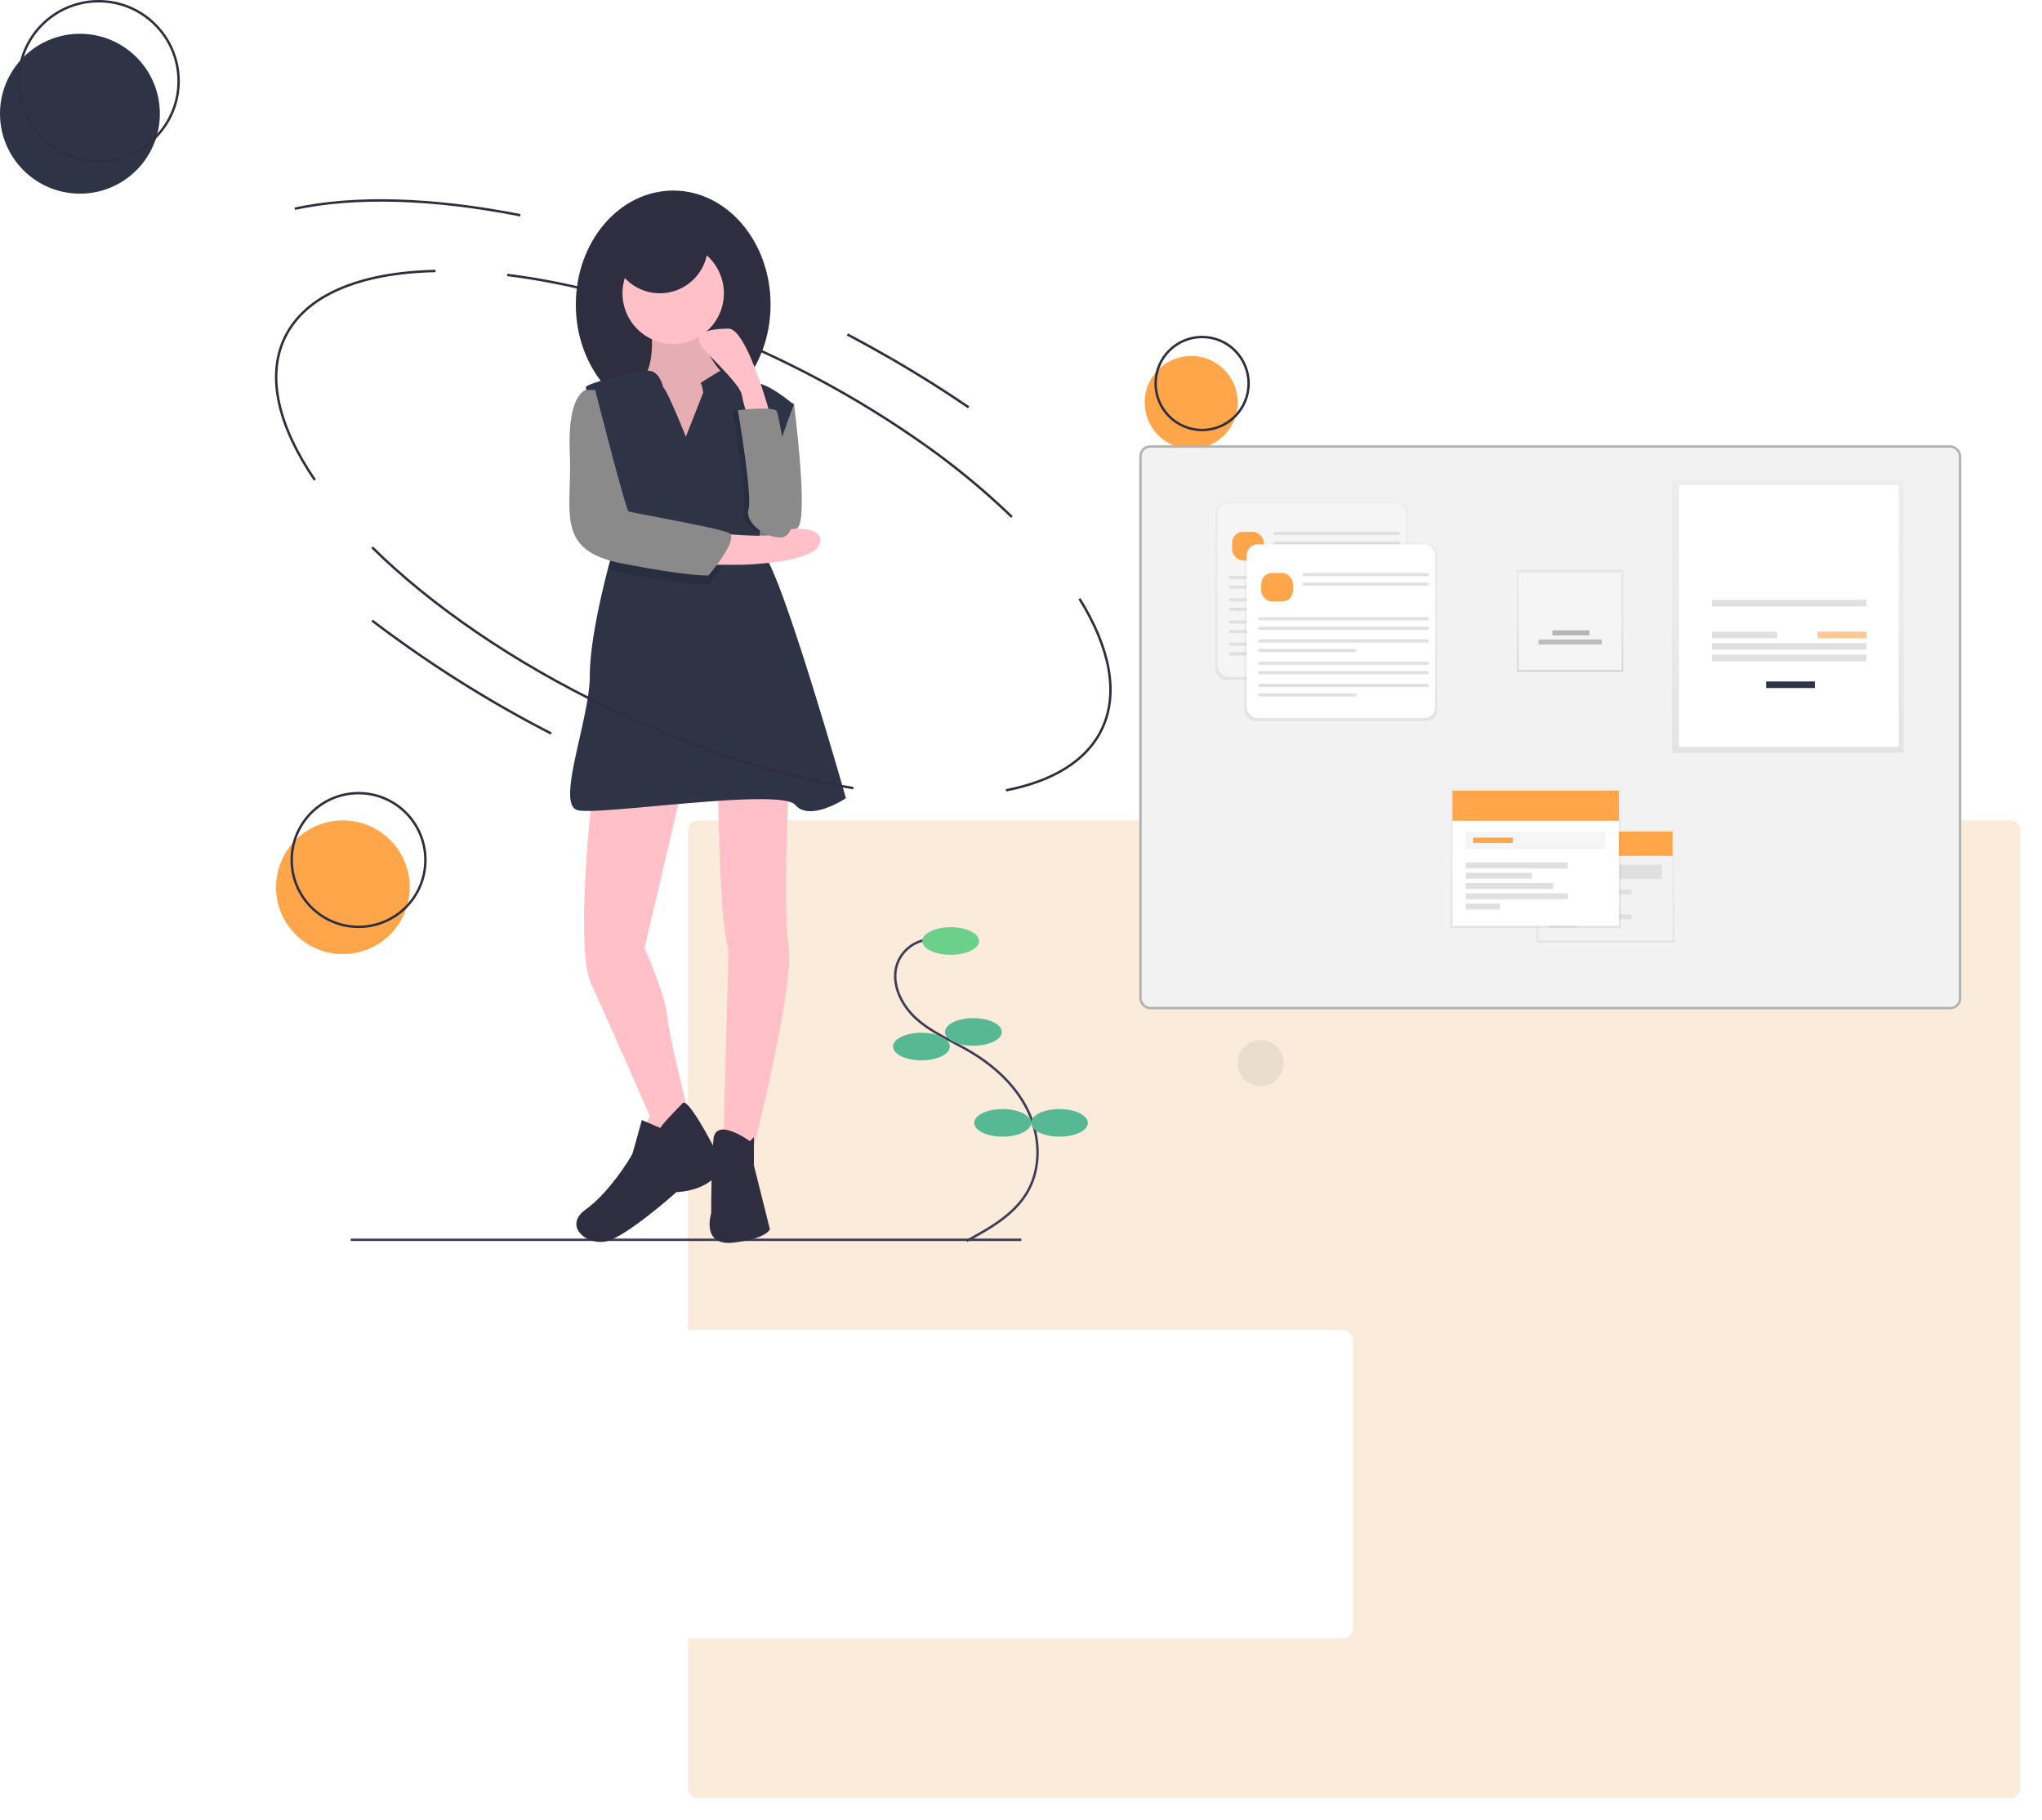 <svg xmlns="http://www.w3.org/2000/svg" xmlns:xlink="http://www.w3.org/1999/xlink" width="841.5" height="749.992" viewBox="0 0 841.5 749.992">
  <defs>
    <filter id="Rectangle_34" x="274.5" y="328.992" width="567" height="421" filterUnits="userSpaceOnUse">
      <feOffset dy="3" input="SourceAlpha"/>
      <feGaussianBlur stdDeviation="3" result="blur"/>
      <feFlood flood-opacity="0.161"/>
      <feComposite operator="in" in2="blur"/>
      <feComposite in="SourceGraphic"/>
    </filter>
    <filter id="Rectangle_35" x="26.5" y="538.992" width="540" height="145" filterUnits="userSpaceOnUse">
      <feOffset dy="3" input="SourceAlpha"/>
      <feGaussianBlur stdDeviation="3" result="blur-2"/>
      <feFlood flood-opacity="0.161"/>
      <feComposite operator="in" in2="blur-2"/>
      <feComposite in="SourceGraphic"/>
    </filter>
    <linearGradient id="linear-gradient" x1="0.5" y1="1" x2="0.5" gradientUnits="objectBoundingBox">
      <stop offset="0" stop-color="gray" stop-opacity="0.251"/>
      <stop offset="0.535" stop-color="gray" stop-opacity="0.122"/>
      <stop offset="1" stop-color="gray" stop-opacity="0.102"/>
    </linearGradient>
  </defs>
  <g id="Group_64" data-name="Group 64" transform="translate(-818.5 -2725.571)">
    <g transform="matrix(1, 0, 0, 1, 818.5, 2725.57)" filter="url(#Rectangle_34)">
      <rect id="Rectangle_34-2" data-name="Rectangle 34" width="549" height="403" rx="4" transform="translate(283.5 334.99)" fill="#ef9e4b" opacity="0.2"/>
    </g>
    <g transform="matrix(1, 0, 0, 1, 818.5, 2725.57)" filter="url(#Rectangle_35)">
      <rect id="Rectangle_35-2" data-name="Rectangle 35" width="522" height="127" rx="4" transform="translate(35.5 544.99)" fill="#fff"/>
    </g>
    <g id="undraw_in_thought_gjsf" transform="translate(818.5 2725.571)">
      <path id="Path_225" data-name="Path 225" d="M749.9,256.8q9.268,4.892,18.119,10.012" transform="translate(-400.685 -118.982)" fill="none" stroke="#2f2e41" stroke-miterlimit="10" stroke-width="1"/>
      <path id="Path_226" data-name="Path 226" d="M562.441,223.849c26.951,5.828,56.375,15.888,86.016,30.086a411.424,411.424,0,0,1,61.4,36.036" transform="translate(-328.206 -106.244)" fill="none" stroke="#2f2e41" stroke-miterlimit="10" stroke-width="1"/>
      <line id="Line_5" data-name="Line 5" x2="276.342" transform="translate(144.528 510.867)" fill="none" stroke="#3f3d56" stroke-miterlimit="10" stroke-width="1"/>
      <path id="Path_227" data-name="Path 227" d="M521.327,216.817c8.1,1,16.53,2.434,25.218,4.313" transform="translate(-312.31 -103.525)" fill="none" stroke="#2f2e41" stroke-miterlimit="10" stroke-width="1"/>
      <path id="Path_228" data-name="Path 228" d="M382.054,300.288c-14.962-21.9-20.1-42.585-12.415-58.634,8.5-17.751,31.263-26.832,62.115-27.5" transform="translate(-252.293 -102.495)" fill="none" stroke="#2f2e41" stroke-miterlimit="10" stroke-width="1"/>
      <path id="Path_229" data-name="Path 229" d="M886.727,434.318c12.471,20.076,16.341,38.9,9.227,53.749-6.26,13.069-20.247,21.438-39.5,25.21" transform="translate(-441.88 -187.618)" fill="none" stroke="#2f2e41" stroke-miterlimit="10" stroke-width="1"/>
      <path id="Path_230" data-name="Path 230" d="M802.78,331.65a305.524,305.524,0,0,1,35.341,29.292" transform="translate(-421.128 -147.923)" fill="none" stroke="#2f2e41" stroke-miterlimit="10" stroke-width="1"/>
      <path id="Path_231" data-name="Path 231" d="M378.605,170.167c24.836-5.336,56.976-4.387,92.921,2.7" transform="translate(-257.129 -84.17)" fill="none" stroke="#2f2e41" stroke-miterlimit="10" stroke-width="1"/>
      <path id="Path_232" data-name="Path 232" d="M967.943,434.314c11.119,16.242,17.957,31.959,19.745,46.273" transform="translate(-484.986 -187.617)" fill="none" stroke="#2f2e41" stroke-miterlimit="10" stroke-width="1"/>
      <path id="Path_233" data-name="Path 233" d="M779.444,273.12q16.729,9.673,31.833,20.008" transform="translate(-412.106 -125.293)" fill="none" stroke="#2f2e41" stroke-miterlimit="10" stroke-width="1"/>
      <path id="Path_234" data-name="Path 234" d="M796.42,663.141a15.378,15.378,0,0,0-13.255,9.268c-3.314,8.012.953,17.423,7.36,23.265s14.636,9.182,22.113,13.571c10.043,5.9,19.068,14.08,24.093,24.586s5.56,23.519-.347,33.556c-5.482,9.316-15.452,14.891-24.959,20.033" transform="translate(-413.099 -276.089)" fill="none" stroke="#3f3d56" stroke-miterlimit="10" stroke-width="1"/>
      <ellipse id="Ellipse_158" data-name="Ellipse 158" cx="11.709" cy="5.687" rx="11.709" ry="5.687" transform="translate(380.055 382.063)" fill="#6ad08a"/>
      <ellipse id="Ellipse_159" data-name="Ellipse 159" cx="11.709" cy="5.687" rx="11.709" ry="5.687" transform="translate(389.422 419.533)" fill="#57b894"/>
      <ellipse id="Ellipse_160" data-name="Ellipse 160" cx="11.709" cy="5.687" rx="11.709" ry="5.687" transform="translate(368.011 425.555)" fill="#57b894"/>
      <ellipse id="Ellipse_161" data-name="Ellipse 161" cx="11.709" cy="5.687" rx="11.709" ry="5.687" transform="translate(401.466 457.003)" fill="#57b894"/>
      <ellipse id="Ellipse_162" data-name="Ellipse 162" cx="11.709" cy="5.687" rx="11.709" ry="5.687" transform="translate(424.885 457.003)" fill="#57b894"/>
      <path id="Path_235" data-name="Path 235" d="M696.5,303.075h6.6s6.047,46.725,1.649,51.123-16.491,7.146-18.14,0,0-33.532,0-33.532Z" transform="translate(-375.928 -136.875)" fill="#8a8a8a"/>
      <ellipse id="Ellipse_163" data-name="Ellipse 163" cx="40.129" cy="47" rx="40.129" ry="47" transform="translate(237.291 78.521)" fill="#2f2e41"/>
      <path id="Path_236" data-name="Path 236" d="M614.19,247.629s2.2,18.14-4.4,21.988,7.7,25.836,7.7,25.836l17.041,4.4,11.544-15.941-2.2-16.491s-13.193-13.193-7.146-25.287Z" transform="translate(-345.841 -113.313)" fill="#ffc1c7"/>
      <path id="Path_237" data-name="Path 237" d="M614.19,247.629s2.2,18.14-4.4,21.988,7.7,25.836,7.7,25.836l17.041,4.4,11.544-15.941-2.2-16.491s-13.193-13.193-7.146-25.287Z" transform="translate(-345.841 -113.313)" opacity="0.1"/>
      <path id="Path_238" data-name="Path 238" d="M575.88,568.324s-6.6,59.918,0,74.211,24.187,54.421,24.187,54.421l-5.5,11.544,14.842-3.3,6.047-11.544s-7.146-28.035-8.246-37.93-9.345-28.035-9.345-28.035l15.392-65.415Z" transform="translate(-332.268 -237.091)" fill="#ffc1c7"/>
      <path id="Path_239" data-name="Path 239" d="M662.869,550.956s.55,60.468,4.4,69.847l-2.2,81.906,12.094,1.615s17.591-68.714,14.842-85.2.55-75.86.55-75.86Z" transform="translate(-367.034 -229.738)" fill="#ffc1c7"/>
      <circle id="Ellipse_164" data-name="Ellipse 164" cx="20.889" cy="20.889" r="20.889" transform="translate(256.53 99.96)" fill="#ffc1c7"/>
      <path id="Path_240" data-name="Path 240" d="M677.259,457.319s-14.842,9.895-20.889,2.749-80.257,4.4-89.6,2.2,4.947-37.38,4.947-55.521c0-13.572,4.925-34.219,7.4-43.762.836-3.21,1.391-5.162,1.391-5.162s5.64-16.046,4.585-22.714a5.734,5.734,0,0,0-.412-1.468,3.01,3.01,0,0,0-.324-.555c-2.633-3.513-10.181-29.129-13.11-40.129a49.666,49.666,0,0,1-1.182-4.947c0-1.649,20.339-6.6,25.424-6.833s6.459,6.833,6.459,6.833c1.649,1.1,9.345,20.339,9.345,20.339l7.146-18.14s-.55-3.848-1.1-3.848,8.13-5.189,8.13-5.189,8.911,6.289,13.858,5.189,16.491,8.8,16.491,8.8-20.339,51.123-12.094,62.117S677.259,457.319,677.259,457.319Z" transform="translate(-328.653 -128.406)" fill="#2e3346"/>
      <path id="Path_241" data-name="Path 241" d="M611.815,772.867s-9.345,9.345-9.345,10.444l-7.7-3.3s-3.3,12.094-3.848,13.743-9.895,16.491-19.24,23.088,0,14.842,8.246,13.193S609.066,809.7,609.066,809.7s14.292,0,19.24-10.994C628.306,798.7,615.113,771.767,611.815,772.867Z" transform="translate(-330.273 -318.499)" fill="#2f2e41"/>
      <path id="Path_242" data-name="Path 242" d="M673.907,795.72s-14.122-10.261-15.032-.733-.91,30.417-.91,30.417-4.4,13.743,9.345,12.094,14.842-5.5,14.842-5.5l-6.6-26.386V794.071Z" transform="translate(-364.88 -325.498)" fill="#2f2e41"/>
      <path id="Path_243" data-name="Path 243" d="M589.181,340.515C586.548,337,579,311.386,576.071,300.386h2.666s6.7,26.2,10.769,40.684A3.015,3.015,0,0,0,589.181,340.515Z" transform="translate(-333.475 -135.836)" opacity="0.1"/>
      <path id="Path_244" data-name="Path 244" d="M630.424,403.365s-7.7.55-35.731-4.947a56.054,56.054,0,0,1-5.788-1.435c.836-3.21,1.391-5.162,1.391-5.162s5.64-16.046,4.585-22.714c1.314,4.618,2.292,7.734,2.562,7.872,1.1.55,36.281,6.6,41.228,8.8S630.424,403.365,630.424,403.365Z" transform="translate(-338.437 -162.406)" opacity="0.1"/>
      <path id="Path_245" data-name="Path 245" d="M672.727,307.235s15.162-1.871,16.1.588,4.787,26.217,6.436,29.263,2.2,21.931-4.4,22.541-15.392-6.092-13.743-11.575S672.727,307.235,672.727,307.235Z" transform="translate(-370.846 -138.22)" opacity="0.1"/>
      <path id="Path_246" data-name="Path 246" d="M657.062,388.954s23.088,2.749,26.936,0,19.789-2.749,16.491,4.947-31.883,8.246-31.883,8.246H652.114Z" transform="translate(-362.876 -169.432)" fill="#ffc1c7"/>
      <path id="Path_247" data-name="Path 247" d="M573.715,294.113h-3.848s-7.7,1.649-6.6,25.836-6.6,40.129,21.439,45.626,35.731,4.947,35.731,4.947,13.193-15.392,8.246-17.591-40.129-8.246-41.228-8.8S573.715,294.113,573.715,294.113Z" transform="translate(-328.454 -133.41)" fill="#8a8a8a"/>
      <path id="Path_248" data-name="Path 248" d="M679.668,289.023s-9.632-36.137-17.328-36.137-16.491,1.649-9.895,8.8,14.842,14.842,15.392,18.69a51.8,51.8,0,0,0,2.749,9.345Z" transform="translate(-362.107 -117.471)" fill="#ffc1c7"/>
      <path id="Path_249" data-name="Path 249" d="M676.312,307.235s15.162-1.871,16.1.588,4.787,26.217,6.437,29.263,2.2,21.931-4.4,22.541-15.392-6.092-13.743-11.575S676.312,307.235,676.312,307.235Z" transform="translate(-372.232 -138.22)" fill="#8a8a8a"/>
      <circle id="Ellipse_165" data-name="Ellipse 165" cx="19.789" cy="19.789" r="19.789" transform="translate(252.133 81.27)" fill="#2f2e41"/>
      <path id="Path_250" data-name="Path 250" d="M628.891,499.047c-30.71-5.061-65.452-16.064-100.5-32.851-39.9-19.114-73.717-42.62-97.811-66.376" transform="translate(-277.225 -174.28)" fill="none" stroke="#2f2e41" stroke-miterlimit="10" stroke-width="1"/>
      <path id="Path_251" data-name="Path 251" d="M504.377,495.56a496.9,496.9,0,0,1-73.8-46.534" transform="translate(-277.224 -193.305)" fill="none" stroke="#2f2e41" stroke-miterlimit="10" stroke-width="1"/>
      <circle id="Ellipse_166" data-name="Ellipse 166" cx="32.938" cy="32.938" r="32.938" transform="translate(0 13.919)" fill="#2e3346"/>
      <circle id="Ellipse_167" data-name="Ellipse 167" cx="32.938" cy="32.938" r="32.938" transform="translate(7.726 0.5)" fill="none" stroke="#2f2e41" stroke-miterlimit="10" stroke-width="1"/>
      <circle id="Ellipse_168" data-name="Ellipse 168" cx="19.164" cy="19.164" r="19.164" transform="translate(471.723 146.665)" fill="#ffa64b"/>
      <circle id="Ellipse_169" data-name="Ellipse 169" cx="19.164" cy="19.164" r="19.164" transform="translate(476.218 138.858)" fill="none" stroke="#2f2e41" stroke-miterlimit="10" stroke-width="1"/>
      <circle id="Ellipse_170" data-name="Ellipse 170" cx="27.548" cy="27.548" r="27.548" transform="translate(113.749 338.046)" fill="#ffa64b"/>
      <circle id="Ellipse_171" data-name="Ellipse 171" cx="27.548" cy="27.548" r="27.548" transform="translate(120.211 326.822)" fill="none" stroke="#2f2e41" stroke-miterlimit="10" stroke-width="1"/>
    </g>
    <g id="Group_28" data-name="Group 28" transform="translate(-1730.884 -2909.437)">
      <rect id="Rectangle_218" data-name="Rectangle 218" width="337.753" height="231.402" rx="4" transform="translate(3019.368 5819)" fill="#f2f2f2" stroke="#b2b2b2" stroke-width="1"/>
      <g id="Group_28-2" data-name="Group 28" transform="translate(3050.164 5841.79)" opacity="0.5">
        <rect id="Rectangle_219" data-name="Rectangle 219" width="79.507" height="73.355" rx="4.5" transform="translate(0 0)" fill="url(#linear-gradient)"/>
      </g>
      <rect id="Rectangle_219-2" data-name="Rectangle 219" width="77.673" height="71.576" rx="4.5" transform="translate(3051.135 5842.358)" fill="#f5f5f5"/>
      <rect id="Rectangle_220" data-name="Rectangle 220" width="13.099" height="11.789" rx="4.5" transform="translate(3057.121 5854.147)" fill="#ffa64b"/>
      <rect id="Rectangle_221" data-name="Rectangle 221" width="52.073" height="1.31" rx="0.655" transform="translate(3074.15 5854.147)" fill="#e0e0e0"/>
      <rect id="Rectangle_222" data-name="Rectangle 222" width="52.073" height="1.31" rx="0.655" transform="translate(3074.15 5858.078)" fill="#e0e0e0"/>
      <rect id="Rectangle_223" data-name="Rectangle 223" width="70.412" height="1.31" rx="0.655" transform="translate(3055.811 5872.341)" fill="#e0e0e0"/>
      <rect id="Rectangle_224" data-name="Rectangle 224" width="70.412" height="1.31" rx="0.655" transform="translate(3055.811 5876.271)" fill="#e0e0e0"/>
      <rect id="Rectangle_225" data-name="Rectangle 225" width="70.412" height="1.31" rx="0.655" transform="translate(3055.811 5881.51)" fill="#e0e0e0"/>
      <rect id="Rectangle_226" data-name="Rectangle 226" width="40.607" height="1.31" rx="0.655" transform="translate(3055.811 5885.44)" fill="#e0e0e0"/>
      <rect id="Rectangle_227" data-name="Rectangle 227" width="70.412" height="1.31" rx="0.655" transform="translate(3055.811 5890.667)" fill="#e0e0e0"/>
      <rect id="Rectangle_228" data-name="Rectangle 228" width="70.412" height="1.31" rx="0.655" transform="translate(3055.811 5894.597)" fill="#e0e0e0"/>
      <rect id="Rectangle_229" data-name="Rectangle 229" width="70.412" height="1.31" rx="0.655" transform="translate(3055.811 5899.836)" fill="#e0e0e0"/>
      <rect id="Rectangle_230" data-name="Rectangle 230" width="40.607" height="1.31" rx="0.655" transform="translate(3055.811 5903.766)" fill="#e0e0e0"/>
      <g id="Group_29" data-name="Group 29" transform="translate(3062.164 5858.741)" opacity="0.5">
        <rect id="Rectangle_232" data-name="Rectangle 232" width="79.507" height="73.355" rx="4.5" transform="translate(0 0)" fill="url(#linear-gradient)"/>
      </g>
      <rect id="Rectangle_231" data-name="Rectangle 231" width="77.673" height="71.576" rx="4.5" transform="translate(3063.134 5859.31)" fill="#fff"/>
      <rect id="Rectangle_232-2" data-name="Rectangle 232" width="13.099" height="11.789" rx="4.5" transform="translate(3069.12 5871.099)" fill="#ffa64b"/>
      <rect id="Rectangle_233" data-name="Rectangle 233" width="52.073" height="1.31" rx="0.655" transform="translate(3086.149 5871.099)" fill="#e0e0e0"/>
      <rect id="Rectangle_234" data-name="Rectangle 234" width="52.073" height="1.31" rx="0.655" transform="translate(3086.149 5875.028)" fill="#e0e0e0"/>
      <rect id="Rectangle_235" data-name="Rectangle 235" width="70.412" height="1.31" rx="0.655" transform="translate(3067.81 5889.292)" fill="#e0e0e0"/>
      <rect id="Rectangle_236" data-name="Rectangle 236" width="70.412" height="1.31" rx="0.655" transform="translate(3067.81 5893.222)" fill="#e0e0e0"/>
      <rect id="Rectangle_237" data-name="Rectangle 237" width="70.412" height="1.31" rx="0.655" transform="translate(3067.81 5898.461)" fill="#e0e0e0"/>
      <rect id="Rectangle_238" data-name="Rectangle 238" width="40.607" height="1.31" rx="0.655" transform="translate(3067.81 5902.391)" fill="#e0e0e0"/>
      <rect id="Rectangle_239" data-name="Rectangle 239" width="70.412" height="1.31" rx="0.655" transform="translate(3067.81 5907.618)" fill="#e0e0e0"/>
      <rect id="Rectangle_240" data-name="Rectangle 240" width="70.412" height="1.31" rx="0.655" transform="translate(3067.81 5911.548)" fill="#e0e0e0"/>
      <rect id="Rectangle_241" data-name="Rectangle 241" width="70.412" height="1.31" rx="0.655" transform="translate(3067.81 5916.788)" fill="#e0e0e0"/>
      <rect id="Rectangle_242" data-name="Rectangle 242" width="40.607" height="1.31" rx="0.655" transform="translate(3067.81 5920.717)" fill="#e0e0e0"/>
      <rect id="Rectangle_243" data-name="Rectangle 243" width="43.79" height="42.073" transform="translate(3174.531 5869.838)" fill="url(#linear-gradient)"/>
      <rect id="Rectangle_244" data-name="Rectangle 244" width="42.416" height="40.184" transform="translate(3175.218 5870.869)" fill="#f5f5f5"/>
      <g id="Group_30" data-name="Group 30" transform="translate(3189.127 5894.739)" opacity="0.6">
        <rect id="Rectangle_247" data-name="Rectangle 247" width="15.284" height="2.061" transform="translate(0 0)" fill="#8a8a8a"/>
      </g>
      <rect id="Rectangle_245" data-name="Rectangle 245" width="26.102" height="2.061" transform="translate(3183.375 5898.517)" fill="#bdbdbd"/>
      <g id="Group_31" data-name="Group 31" transform="translate(3238.378 5833.024)" opacity="0.5">
        <rect id="Rectangle_249" data-name="Rectangle 249" width="95.49" height="112.195" transform="translate(0 0)" fill="url(#linear-gradient)"/>
      </g>
      <rect id="Rectangle_246" data-name="Rectangle 246" width="90.523" height="107.906" transform="translate(3241.313 5834.831)" fill="#fff"/>
      <rect id="Rectangle_247-2" data-name="Rectangle 247" width="63.66" height="2.709" transform="translate(3254.858 5882.173)" fill="#e0e0e0"/>
      <rect id="Rectangle_248" data-name="Rectangle 248" width="63.66" height="2.709" transform="translate(3254.858 5900.007)" fill="#e0e0e0"/>
      <rect id="Rectangle_249-2" data-name="Rectangle 249" width="63.66" height="2.709" transform="translate(3254.858 5904.747)" fill="#e0e0e0"/>
      <rect id="Rectangle_250" data-name="Rectangle 250" width="26.864" height="2.709" transform="translate(3254.858 5895.266)" fill="#e0e0e0"/>
      <rect id="Rectangle_251" data-name="Rectangle 251" width="20.091" height="2.709" transform="translate(3298.426 5895.266)" fill="#ffa64b" opacity="0.6"/>
      <rect id="Rectangle_252" data-name="Rectangle 252" width="20.091" height="2.709" transform="translate(3277.206 5915.809)" fill="#2e3346"/>
      <g id="Group_32" data-name="Group 32" transform="translate(3182.663 5976.774)" opacity="0.5">
        <rect id="Rectangle_257" data-name="Rectangle 257" width="56.738" height="46.602" transform="translate(0 0)" fill="url(#linear-gradient)"/>
      </g>
      <rect id="Rectangle_253" data-name="Rectangle 253" width="55.306" height="44.95" transform="translate(3183.324 5977.655)" fill="#f2f2f2"/>
      <rect id="Rectangle_254" data-name="Rectangle 254" width="55.306" height="10.026" transform="translate(3183.324 5977.655)" fill="#ffa64b"/>
      <path id="Path_302" data-name="Path 302" d="M0,0H55.306V10.026H0Z" transform="translate(3183.324 5977.655)" fill="#ffa64b" opacity="0.1"/>
      <rect id="Rectangle_256" data-name="Rectangle 256" width="46.492" height="5.839" transform="translate(3187.731 5991.316)" fill="#e0e0e0"/>
      <rect id="Rectangle_257-2" data-name="Rectangle 257" width="33.933" height="1.983" transform="translate(3187.731 6001.563)" fill="#e0e0e0"/>
      <rect id="Rectangle_258" data-name="Rectangle 258" width="22.034" height="1.983" transform="translate(3187.731 6004.978)" fill="#e0e0e0"/>
      <rect id="Rectangle_259" data-name="Rectangle 259" width="29.085" height="1.983" transform="translate(3187.731 6008.393)" fill="#e0e0e0"/>
      <rect id="Rectangle_260" data-name="Rectangle 260" width="33.933" height="1.983" transform="translate(3187.731 6011.808)" fill="#e0e0e0"/>
      <rect id="Rectangle_261" data-name="Rectangle 261" width="11.348" height="1.983" transform="translate(3187.731 6015.224)" fill="#e0e0e0"/>
      <g id="Group_33" data-name="Group 33" transform="translate(3147.137 5959.681)" opacity="0.5">
        <rect id="Rectangle_267" data-name="Rectangle 267" width="70.325" height="57.762" transform="translate(0 0)" fill="url(#linear-gradient)"/>
      </g>
      <rect id="Rectangle_262" data-name="Rectangle 262" width="68.55" height="55.714" transform="translate(3147.957 5960.774)" fill="#fff"/>
      <rect id="Rectangle_263" data-name="Rectangle 263" width="68.55" height="12.426" transform="translate(3147.957 5960.774)" fill="#ffa64b"/>
      <rect id="Rectangle_264" data-name="Rectangle 264" width="57.626" height="7.237" transform="translate(3153.419 5977.707)" fill="#f5f5f5"/>
      <rect id="Rectangle_265" data-name="Rectangle 265" width="42.059" height="2.458" transform="translate(3153.419 5990.406)" fill="#e0e0e0"/>
      <rect id="Rectangle_266" data-name="Rectangle 266" width="27.311" height="2.458" transform="translate(3153.419 5994.639)" fill="#e0e0e0"/>
      <rect id="Rectangle_267-2" data-name="Rectangle 267" width="36.05" height="2.458" transform="translate(3153.419 5998.872)" fill="#e0e0e0"/>
      <rect id="Rectangle_268" data-name="Rectangle 268" width="42.059" height="2.458" transform="translate(3153.419 6003.105)" fill="#e0e0e0"/>
      <rect id="Rectangle_269" data-name="Rectangle 269" width="14.065" height="2.458" transform="translate(3153.419 6007.339)" fill="#e0e0e0"/>
      <rect id="Rectangle_270" data-name="Rectangle 270" width="16.386" height="2.185" transform="translate(3156.423 5980.164)" fill="#ffa64b"/>
      <circle id="Ellipse_172" data-name="Ellipse 172" cx="9.495" cy="9.495" r="9.495" transform="translate(3059.383 6063.563)" fill="#535461" opacity="0.1"/>
    </g>
  </g>
</svg>
